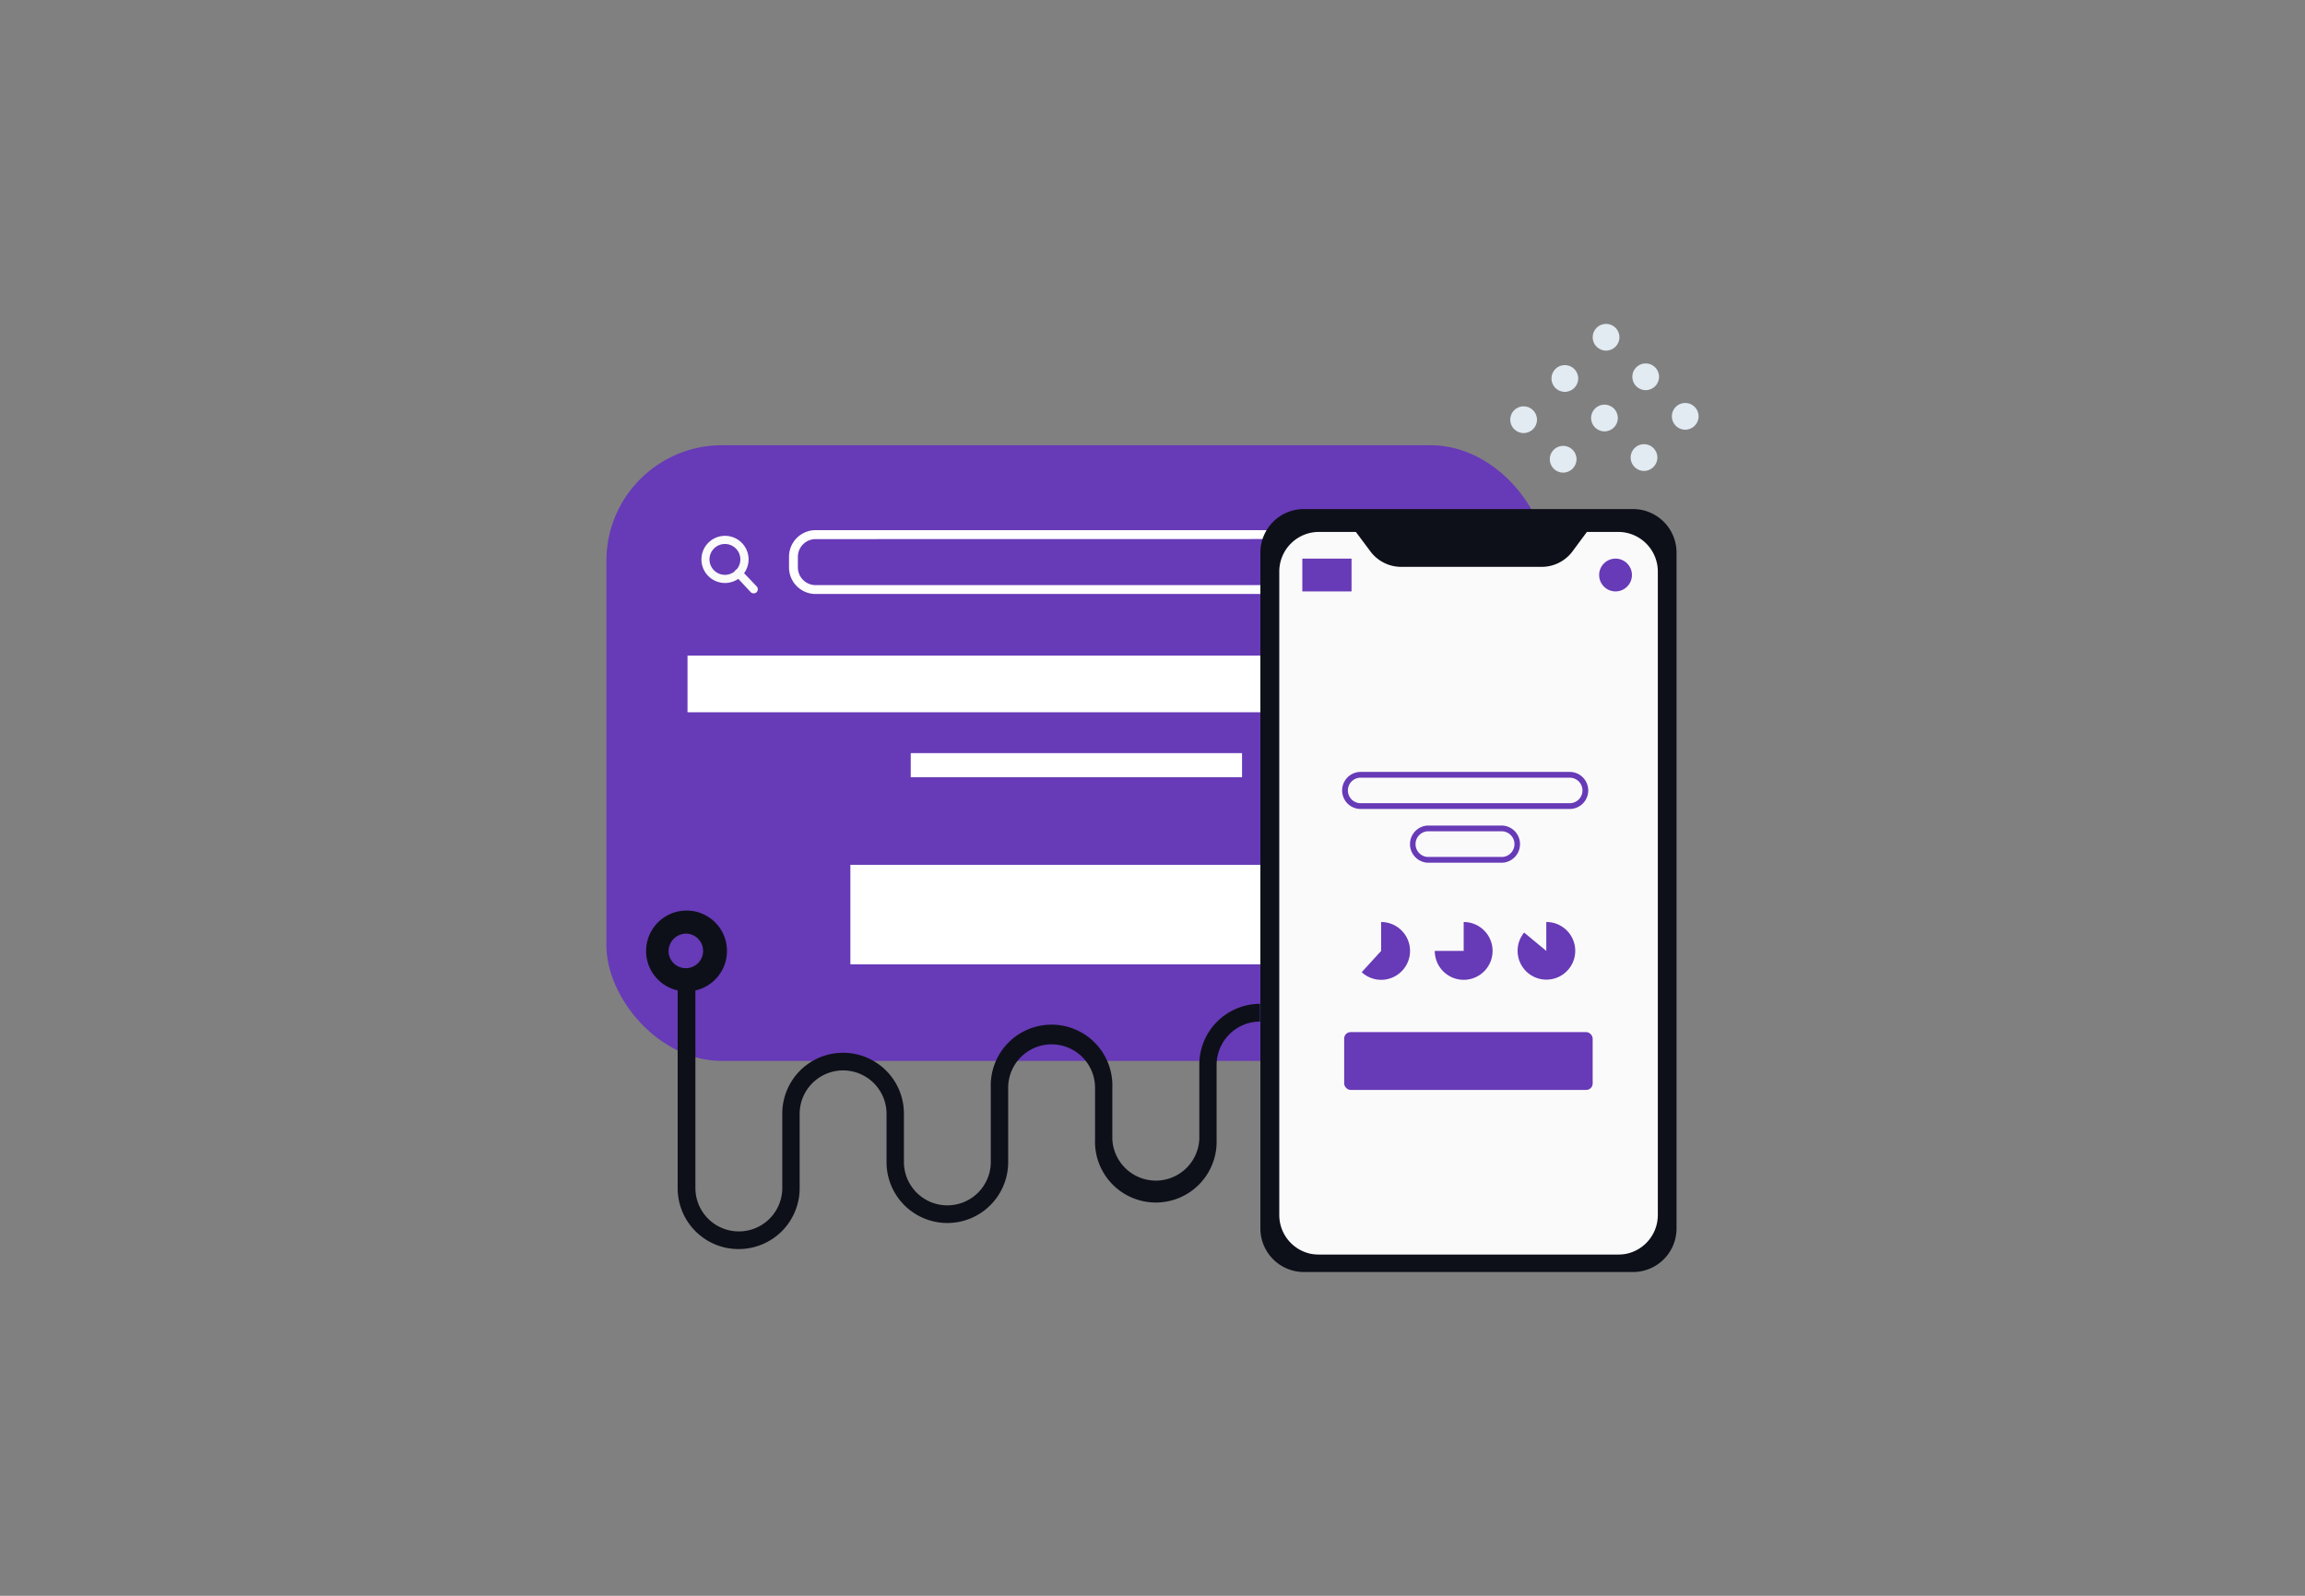 <svg id="Layer_1" data-name="Layer 1" xmlns="http://www.w3.org/2000/svg" viewBox="0 0 260 180"><rect x="0" y="0" width="260" height="180" fill="#808080" stroke="none"/><title>Flat Web Illustrations Pack - Scene 24</title><rect x="68.4" y="50.22" width="106.02" height="69.45" rx="13.04" fill="#673AB7"/><rect x="77.55" y="73.95" width="87.72" height="6.39" fill="#fff"/><path d="M150.82,67H92a3,3,0,0,1-3-3V62.8a3,3,0,0,1,3-3h59.3a2.5,2.5,0,0,1,2.5,2.5V64A3,3,0,0,1,150.82,67ZM92,60.81a2,2,0,0,0-2,2V64a2,2,0,0,0,2,2h58.82a2,2,0,0,0,2-2v-1.7a1.5,1.5,0,0,0-1.5-1.5Z" fill="#fff"/><rect x="102.73" y="84.95" width="37.37" height="2.72" fill="#fff"/><rect x="95.92" y="97.55" width="50.98" height="11.22" fill="#fff"/><path d="M81.78,65.76a2.66,2.66,0,1,1,2.66-2.66A2.67,2.67,0,0,1,81.78,65.76Zm0-4.4a1.74,1.74,0,1,0,1.73,1.74A1.74,1.74,0,0,0,81.78,61.36Z" fill="#fafafa"/><path d="M85,66.93a.44.44,0,0,1-.33-.15L83,65a.46.46,0,1,1,.66-.63l1.69,1.77a.47.47,0,0,1,0,.65A.44.44,0,0,1,85,66.93Z" fill="#fafafa"/><circle cx="181.16" cy="38.04" r="1.51" fill="#e2eaf2"/><circle cx="176.51" cy="42.69" r="1.51" fill="#e2eaf2"/><circle cx="171.86" cy="47.34" r="1.51" fill="#e2eaf2"/><circle cx="185.63" cy="42.5" r="1.51" fill="#e2eaf2"/><circle cx="180.98" cy="47.15" r="1.51" fill="#e2eaf2"/><circle cx="176.32" cy="51.8" r="1.51" fill="#e2eaf2"/><circle cx="190.09" cy="46.96" r="1.51" fill="#e2eaf2"/><circle cx="185.44" cy="51.61" r="1.51" fill="#e2eaf2"/><rect x="143.2" y="59.62" width="44.92" height="81.9" rx="3.63" fill="#fafafa"/><path d="M184.2,57.42H147.08a4.91,4.91,0,0,0-4.91,4.91v76.24a4.91,4.91,0,0,0,4.91,4.91H184.2a4.91,4.91,0,0,0,4.91-4.91V62.33A4.91,4.91,0,0,0,184.2,57.42ZM187,137.05a4.47,4.47,0,0,1-4.47,4.47H148.77a4.47,4.47,0,0,1-4.47-4.47V64.49A4.47,4.47,0,0,1,148.77,60h4.17l1.62,2.17A4.34,4.34,0,0,0,158,63.94H173.9a4.34,4.34,0,0,0,3.47-1.74L179,60h3.52A4.47,4.47,0,0,1,187,64.49Z" fill="#0d1019"/><rect x="151.62" y="116.42" width="28.03" height="6.52" rx="0.72" fill="#673AB7"/><path d="M155.79,104v3.26l-2.19,2.4a3.23,3.23,0,0,0,2.19.86,3.26,3.26,0,1,0,0-6.52Z" fill="#673AB7"/><path d="M165.1,104v3.26h-3.26A3.26,3.26,0,1,0,165.1,104Z" fill="#673AB7"/><path d="M174.42,104v3.26l-2.5-2.07a3.25,3.25,0,1,0,2.5-1.19Z" fill="#673AB7"/><path d="M177.06,91.25H153.48a2.09,2.09,0,1,1,0-4.18h23.58a2.09,2.09,0,1,1,0,4.18Zm-23.58-3.53a1.44,1.44,0,0,0,0,2.88h23.58a1.44,1.44,0,0,0,0-2.88Z" fill="#673AB7"/><path d="M169.52,97.31H161a2.1,2.1,0,0,1,0-4.19h8.5a2.1,2.1,0,0,1,0,4.19ZM161,93.77a1.45,1.45,0,0,0,0,2.89h8.5a1.45,1.45,0,0,0,0-2.89Z" fill="#673AB7"/><circle cx="182.23" cy="64.86" r="1.85" fill="#673AB7"/><rect x="146.9" y="63.01" width="5.55" height="3.7" fill="#673AB7"/><path d="M83.29,140.89A6.86,6.86,0,0,1,76.44,134V109.82h2V134a4.9,4.9,0,1,0,9.8,0v-8.39a6.86,6.86,0,0,1,13.72,0v5.45a4.9,4.9,0,0,0,9.8,0V122.7a6.86,6.86,0,1,1,13.71,0v5.78a4.91,4.91,0,0,0,9.81,0v-8.39a6.86,6.86,0,0,1,6.85-6.86v2a4.91,4.91,0,0,0-4.9,4.9v8.39a6.86,6.86,0,1,1-13.71,0V122.7a4.9,4.9,0,0,0-9.8,0v8.39a6.86,6.86,0,1,1-13.72,0v-5.45a4.9,4.9,0,1,0-9.8,0V134A6.87,6.87,0,0,1,83.29,140.89Z" fill="#0d1019"/><path d="M77.41,105.31a1.95,1.95,0,1,1-2,2,2,2,0,0,1,2-2m0-2.6A4.56,4.56,0,1,0,82,107.26a4.55,4.55,0,0,0-4.56-4.55Z" fill="#0d1019"/></svg>